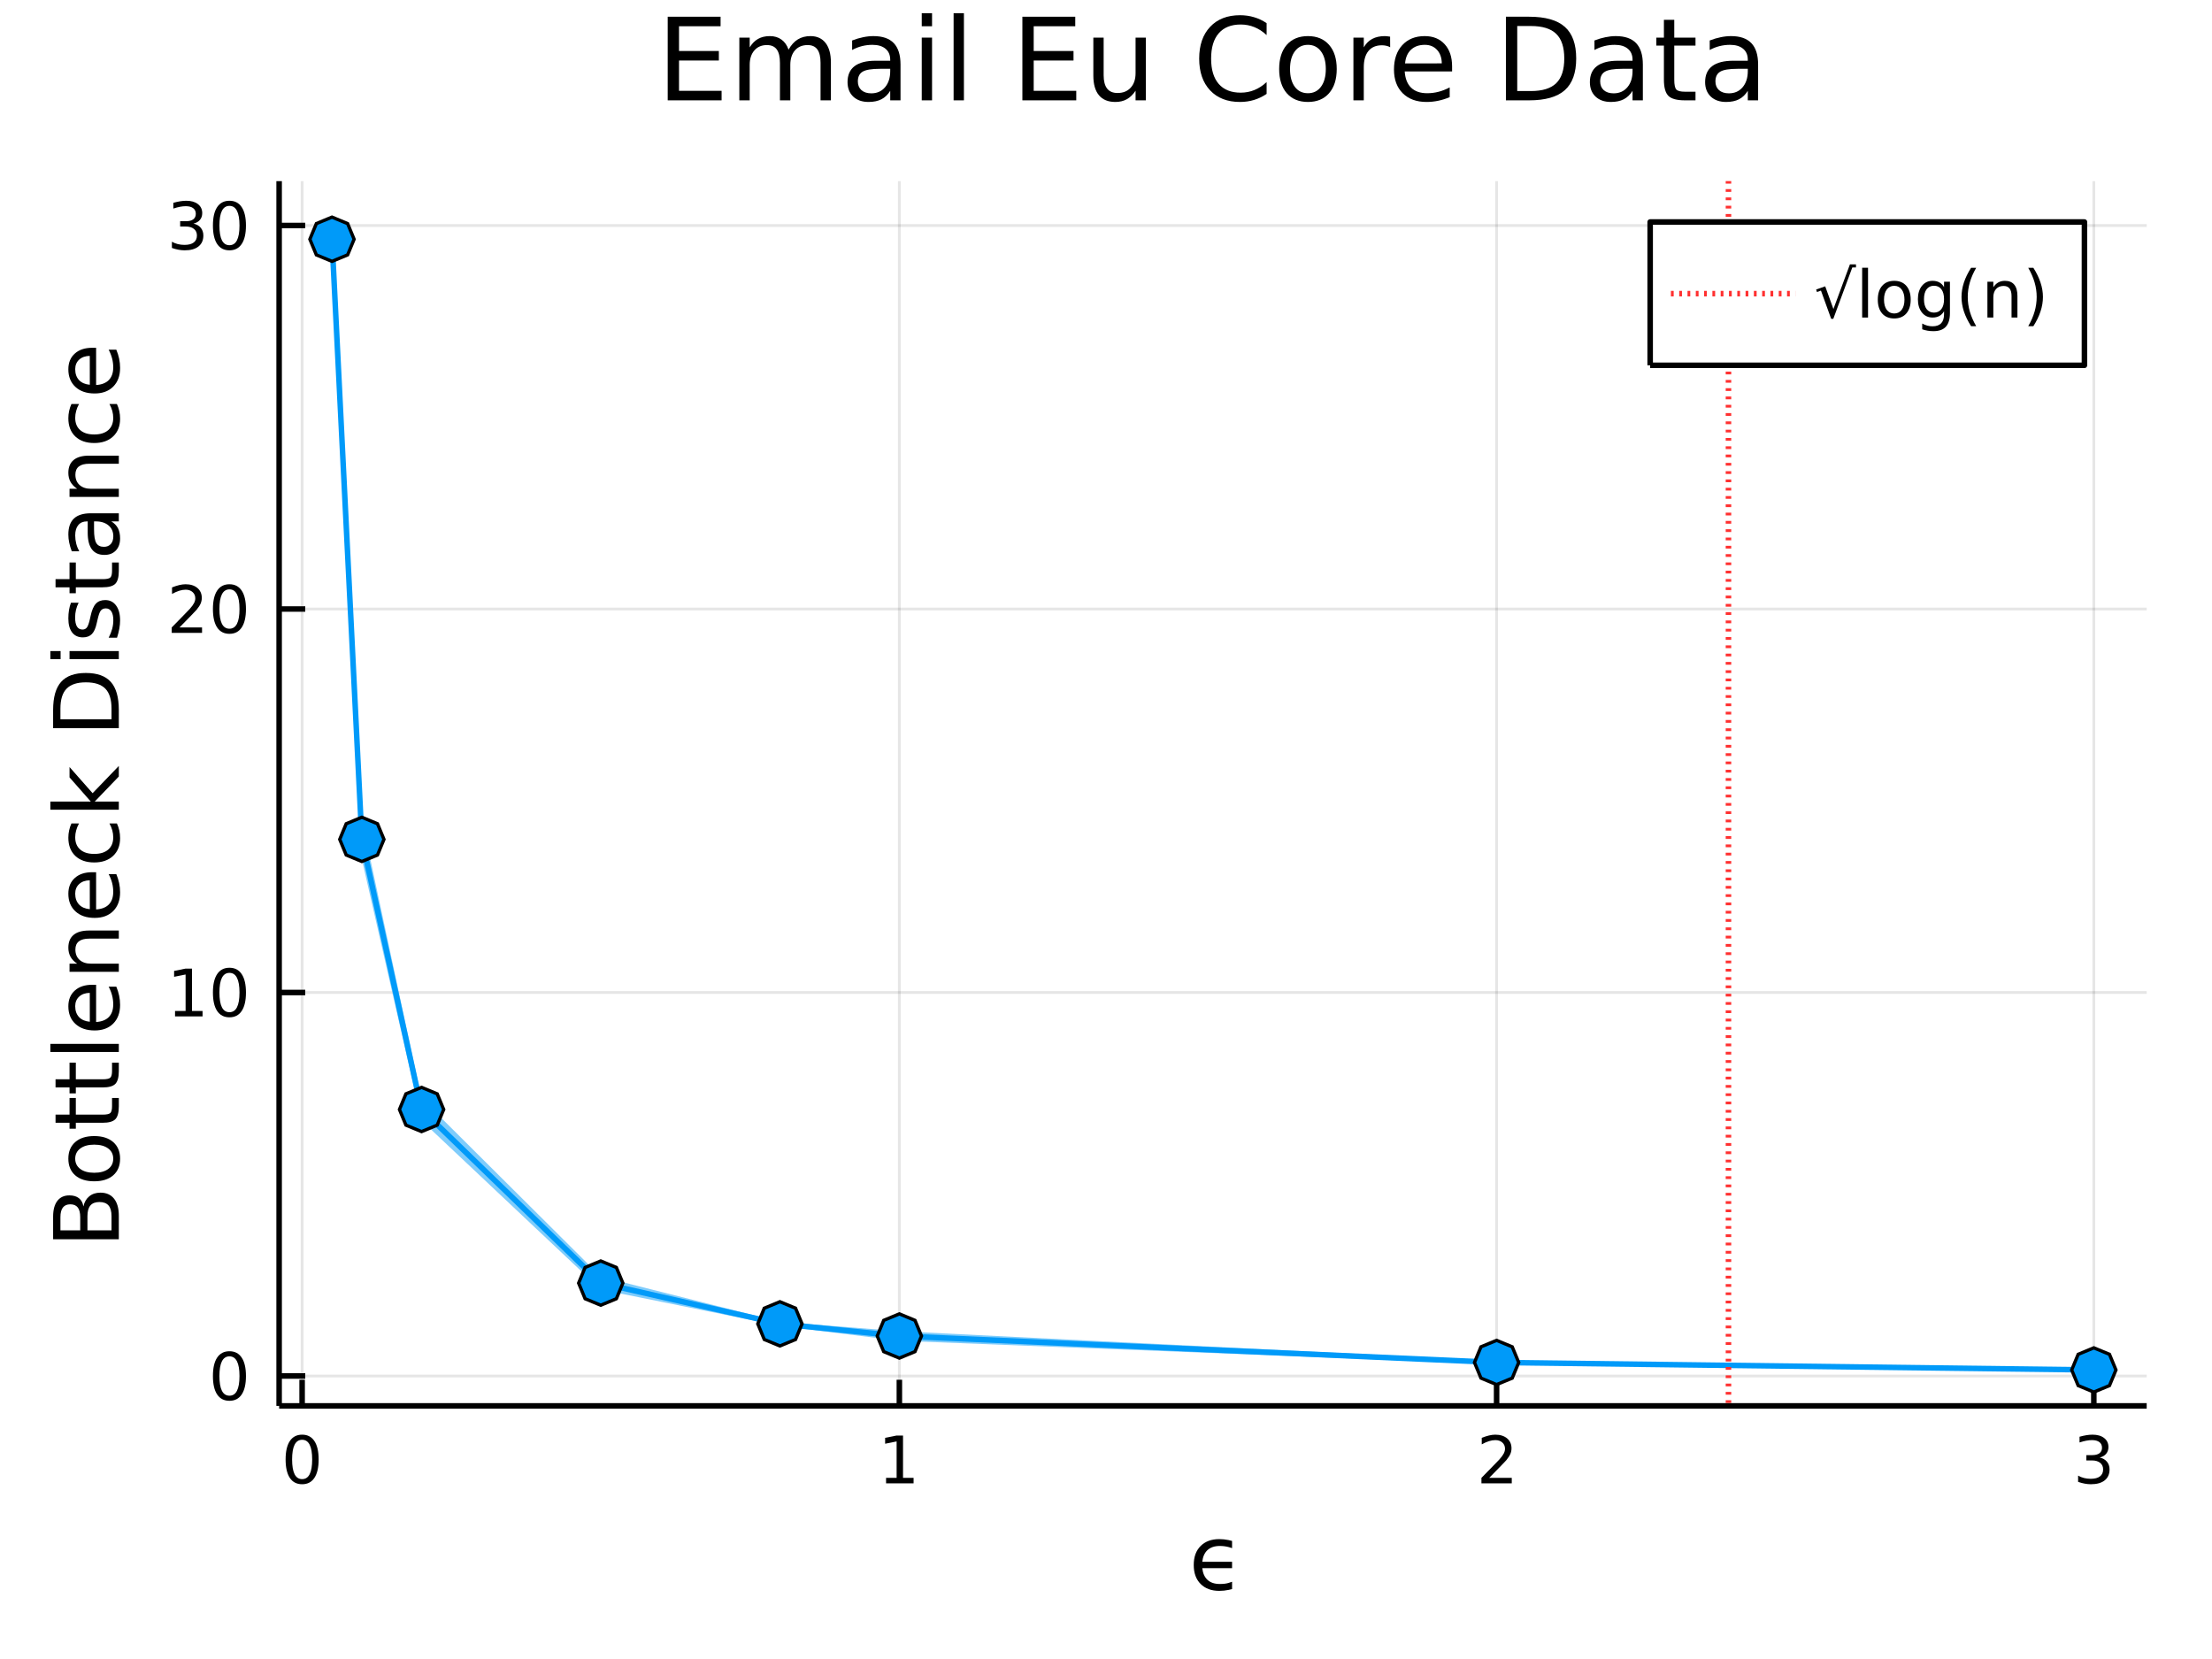<?xml version="1.0" encoding="utf-8"?>
<svg xmlns="http://www.w3.org/2000/svg" xmlns:xlink="http://www.w3.org/1999/xlink" width="400" height="300" viewBox="0 0 1600 1200">
<rect x="0" y="0" width="1600" height="1200" fill="#333333" stroke="none"/>
<defs>
  <clipPath id="clip340">
    <rect x="0" y="0" width="1600" height="1200"/>
  </clipPath>
</defs>
<path clip-path="url(#clip340)" d="
M0 1200 L1600 1200 L1600 0 L0 0  Z
  " fill="#ffffff" fill-rule="evenodd" fill-opacity="1"/>
<defs>
  <clipPath id="clip341">
    <rect x="320" y="0" width="1121" height="1121"/>
  </clipPath>
</defs>
<path clip-path="url(#clip340)" d="
M201.904 1016.92 L1552.76 1016.92 L1552.76 131.032 L201.904 131.032  Z
  " fill="#ffffff" fill-rule="evenodd" fill-opacity="1"/>
<defs>
  <clipPath id="clip342">
    <rect x="201" y="131" width="1352" height="887"/>
  </clipPath>
</defs>
<polyline clip-path="url(#clip342)" style="stroke:#000000; stroke-linecap:butt; stroke-linejoin:round; stroke-width:2; stroke-opacity:0.1; fill:none" points="
  218.535,1016.92 218.535,131.032 
  "/>
<polyline clip-path="url(#clip342)" style="stroke:#000000; stroke-linecap:butt; stroke-linejoin:round; stroke-width:2; stroke-opacity:0.1; fill:none" points="
  650.532,1016.92 650.532,131.032 
  "/>
<polyline clip-path="url(#clip342)" style="stroke:#000000; stroke-linecap:butt; stroke-linejoin:round; stroke-width:2; stroke-opacity:0.1; fill:none" points="
  1082.53,1016.92 1082.53,131.032 
  "/>
<polyline clip-path="url(#clip342)" style="stroke:#000000; stroke-linecap:butt; stroke-linejoin:round; stroke-width:2; stroke-opacity:0.1; fill:none" points="
  1514.52,1016.92 1514.52,131.032 
  "/>
<polyline clip-path="url(#clip340)" style="stroke:#000000; stroke-linecap:butt; stroke-linejoin:round; stroke-width:4; stroke-opacity:1; fill:none" points="
  201.904,1016.92 1552.76,1016.92 
  "/>
<polyline clip-path="url(#clip340)" style="stroke:#000000; stroke-linecap:butt; stroke-linejoin:round; stroke-width:4; stroke-opacity:1; fill:none" points="
  218.535,1016.92 218.535,998.022 
  "/>
<polyline clip-path="url(#clip340)" style="stroke:#000000; stroke-linecap:butt; stroke-linejoin:round; stroke-width:4; stroke-opacity:1; fill:none" points="
  650.532,1016.92 650.532,998.022 
  "/>
<polyline clip-path="url(#clip340)" style="stroke:#000000; stroke-linecap:butt; stroke-linejoin:round; stroke-width:4; stroke-opacity:1; fill:none" points="
  1082.53,1016.92 1082.53,998.022 
  "/>
<polyline clip-path="url(#clip340)" style="stroke:#000000; stroke-linecap:butt; stroke-linejoin:round; stroke-width:4; stroke-opacity:1; fill:none" points="
  1514.52,1016.92 1514.52,998.022 
  "/>
<path clip-path="url(#clip340)" d="M218.535 1041.44 Q214.924 1041.44 213.096 1045 Q211.29 1048.54 211.29 1055.67 Q211.29 1062.78 213.096 1066.35 Q214.924 1069.89 218.535 1069.89 Q222.17 1069.89 223.975 1066.35 Q225.804 1062.78 225.804 1055.67 Q225.804 1048.54 223.975 1045 Q222.17 1041.44 218.535 1041.44 M218.535 1037.73 Q224.346 1037.73 227.401 1042.34 Q230.48 1046.92 230.48 1055.67 Q230.48 1064.4 227.401 1069.01 Q224.346 1073.59 218.535 1073.59 Q212.725 1073.59 209.647 1069.01 Q206.591 1064.4 206.591 1055.67 Q206.591 1046.92 209.647 1042.34 Q212.725 1037.73 218.535 1037.73 Z" fill="#000000" fill-rule="evenodd" fill-opacity="1" /><path clip-path="url(#clip340)" d="M640.914 1068.98 L648.553 1068.98 L648.553 1042.62 L640.242 1044.29 L640.242 1040.03 L648.506 1038.36 L653.182 1038.36 L653.182 1068.98 L660.821 1068.98 L660.821 1072.92 L640.914 1072.92 L640.914 1068.98 Z" fill="#000000" fill-rule="evenodd" fill-opacity="1" /><path clip-path="url(#clip340)" d="M1077.18 1068.98 L1093.5 1068.98 L1093.5 1072.92 L1071.56 1072.92 L1071.56 1068.98 Q1074.22 1066.23 1078.8 1061.6 Q1083.41 1056.95 1084.59 1055.61 Q1086.83 1053.08 1087.71 1051.35 Q1088.62 1049.59 1088.62 1047.9 Q1088.62 1045.14 1086.67 1043.41 Q1084.75 1041.67 1081.65 1041.67 Q1079.45 1041.67 1077 1042.43 Q1074.57 1043.2 1071.79 1044.75 L1071.79 1040.03 Q1074.61 1038.89 1077.07 1038.31 Q1079.52 1037.73 1081.56 1037.73 Q1086.93 1037.73 1090.12 1040.42 Q1093.31 1043.11 1093.31 1047.6 Q1093.31 1049.73 1092.5 1051.65 Q1091.72 1053.54 1089.61 1056.14 Q1089.03 1056.81 1085.93 1060.03 Q1082.83 1063.22 1077.18 1068.98 Z" fill="#000000" fill-rule="evenodd" fill-opacity="1" /><path clip-path="url(#clip340)" d="M1518.77 1054.29 Q1522.13 1055 1524 1057.27 Q1525.9 1059.54 1525.9 1062.87 Q1525.9 1067.99 1522.38 1070.79 Q1518.86 1073.59 1512.38 1073.59 Q1510.21 1073.59 1507.89 1073.15 Q1505.6 1072.73 1503.15 1071.88 L1503.15 1067.36 Q1505.09 1068.5 1507.41 1069.08 Q1509.72 1069.66 1512.24 1069.66 Q1516.64 1069.66 1518.93 1067.92 Q1521.25 1066.18 1521.25 1062.87 Q1521.25 1059.82 1519.1 1058.11 Q1516.97 1056.37 1513.15 1056.37 L1509.12 1056.37 L1509.12 1052.53 L1513.33 1052.53 Q1516.78 1052.53 1518.61 1051.16 Q1520.44 1049.77 1520.44 1047.18 Q1520.44 1044.52 1518.54 1043.11 Q1516.67 1041.67 1513.15 1041.67 Q1511.23 1041.67 1509.03 1042.09 Q1506.83 1042.5 1504.19 1043.38 L1504.19 1039.22 Q1506.85 1038.48 1509.17 1038.11 Q1511.5 1037.73 1513.56 1037.73 Q1518.89 1037.73 1521.99 1040.17 Q1525.09 1042.57 1525.09 1046.69 Q1525.09 1049.56 1523.45 1051.55 Q1521.8 1053.52 1518.77 1054.29 Z" fill="#000000" fill-rule="evenodd" fill-opacity="1" /><path clip-path="url(#clip340)" d="M891.191 1119.8 Q890.013 1119.39 888.836 1119.07 Q885.685 1118.24 882.311 1118.24 Q876.486 1118.24 873.24 1121.39 Q870.216 1124.32 869.643 1129.7 L891.191 1129.7 L891.191 1134.28 L869.643 1134.28 Q870.216 1139.66 873.24 1142.59 Q876.486 1145.74 882.311 1145.74 Q886.385 1145.74 888.836 1144.91 L891.191 1144.12 L891.191 1149.43 L888.677 1150.01 Q885.366 1150.71 881.961 1150.71 Q873.431 1150.71 868.465 1145.74 Q863.468 1140.78 863.468 1131.99 Q863.468 1123.21 868.465 1118.24 Q873.431 1113.28 881.961 1113.28 Q885.175 1113.28 888.677 1113.98 Q889.95 1114.23 891.191 1114.61 L891.191 1119.8 Z" fill="#000000" fill-rule="evenodd" fill-opacity="1" /><polyline clip-path="url(#clip342)" style="stroke:#000000; stroke-linecap:butt; stroke-linejoin:round; stroke-width:2; stroke-opacity:0.1; fill:none" points="
  201.904,995.293 1552.76,995.293 
  "/>
<polyline clip-path="url(#clip342)" style="stroke:#000000; stroke-linecap:butt; stroke-linejoin:round; stroke-width:2; stroke-opacity:0.1; fill:none" points="
  201.904,717.902 1552.76,717.902 
  "/>
<polyline clip-path="url(#clip342)" style="stroke:#000000; stroke-linecap:butt; stroke-linejoin:round; stroke-width:2; stroke-opacity:0.1; fill:none" points="
  201.904,440.51 1552.76,440.51 
  "/>
<polyline clip-path="url(#clip342)" style="stroke:#000000; stroke-linecap:butt; stroke-linejoin:round; stroke-width:2; stroke-opacity:0.1; fill:none" points="
  201.904,163.118 1552.76,163.118 
  "/>
<polyline clip-path="url(#clip340)" style="stroke:#000000; stroke-linecap:butt; stroke-linejoin:round; stroke-width:4; stroke-opacity:1; fill:none" points="
  201.904,1016.92 201.904,131.032 
  "/>
<polyline clip-path="url(#clip340)" style="stroke:#000000; stroke-linecap:butt; stroke-linejoin:round; stroke-width:4; stroke-opacity:1; fill:none" points="
  201.904,995.293 220.801,995.293 
  "/>
<polyline clip-path="url(#clip340)" style="stroke:#000000; stroke-linecap:butt; stroke-linejoin:round; stroke-width:4; stroke-opacity:1; fill:none" points="
  201.904,717.902 220.801,717.902 
  "/>
<polyline clip-path="url(#clip340)" style="stroke:#000000; stroke-linecap:butt; stroke-linejoin:round; stroke-width:4; stroke-opacity:1; fill:none" points="
  201.904,440.51 220.801,440.51 
  "/>
<polyline clip-path="url(#clip340)" style="stroke:#000000; stroke-linecap:butt; stroke-linejoin:round; stroke-width:4; stroke-opacity:1; fill:none" points="
  201.904,163.118 220.801,163.118 
  "/>
<path clip-path="url(#clip340)" d="M165.959 981.092 Q162.348 981.092 160.519 984.657 Q158.714 988.199 158.714 995.328 Q158.714 1002.43 160.519 1006 Q162.348 1009.54 165.959 1009.54 Q169.593 1009.54 171.399 1006 Q173.228 1002.43 173.228 995.328 Q173.228 988.199 171.399 984.657 Q169.593 981.092 165.959 981.092 M165.959 977.388 Q171.769 977.388 174.825 981.995 Q177.904 986.578 177.904 995.328 Q177.904 1004.06 174.825 1008.66 Q171.769 1013.24 165.959 1013.24 Q160.149 1013.24 157.07 1008.66 Q154.015 1004.06 154.015 995.328 Q154.015 986.578 157.07 981.995 Q160.149 977.388 165.959 977.388 Z" fill="#000000" fill-rule="evenodd" fill-opacity="1" /><path clip-path="url(#clip340)" d="M126.608 731.247 L134.246 731.247 L134.246 704.881 L125.936 706.548 L125.936 702.288 L134.2 700.622 L138.876 700.622 L138.876 731.247 L146.515 731.247 L146.515 735.182 L126.608 735.182 L126.608 731.247 Z" fill="#000000" fill-rule="evenodd" fill-opacity="1" /><path clip-path="url(#clip340)" d="M165.959 703.7 Q162.348 703.7 160.519 707.265 Q158.714 710.807 158.714 717.936 Q158.714 725.043 160.519 728.608 Q162.348 732.149 165.959 732.149 Q169.593 732.149 171.399 728.608 Q173.228 725.043 173.228 717.936 Q173.228 710.807 171.399 707.265 Q169.593 703.7 165.959 703.7 M165.959 699.997 Q171.769 699.997 174.825 704.603 Q177.904 709.186 177.904 717.936 Q177.904 726.663 174.825 731.27 Q171.769 735.853 165.959 735.853 Q160.149 735.853 157.07 731.27 Q154.015 726.663 154.015 717.936 Q154.015 709.186 157.07 704.603 Q160.149 699.997 165.959 699.997 Z" fill="#000000" fill-rule="evenodd" fill-opacity="1" /><path clip-path="url(#clip340)" d="M129.825 453.855 L146.144 453.855 L146.144 457.79 L124.2 457.79 L124.2 453.855 Q126.862 451.1 131.445 446.47 Q136.052 441.818 137.232 440.475 Q139.478 437.952 140.357 436.216 Q141.26 434.457 141.26 432.767 Q141.26 430.012 139.316 428.276 Q137.395 426.54 134.293 426.54 Q132.094 426.54 129.64 427.304 Q127.209 428.068 124.432 429.619 L124.432 424.897 Q127.256 423.762 129.709 423.184 Q132.163 422.605 134.2 422.605 Q139.57 422.605 142.765 425.29 Q145.959 427.975 145.959 432.466 Q145.959 434.596 145.149 436.517 Q144.362 438.415 142.256 441.008 Q141.677 441.679 138.575 444.896 Q135.473 448.091 129.825 453.855 Z" fill="#000000" fill-rule="evenodd" fill-opacity="1" /><path clip-path="url(#clip340)" d="M165.959 426.309 Q162.348 426.309 160.519 429.873 Q158.714 433.415 158.714 440.545 Q158.714 447.651 160.519 451.216 Q162.348 454.757 165.959 454.757 Q169.593 454.757 171.399 451.216 Q173.228 447.651 173.228 440.545 Q173.228 433.415 171.399 429.873 Q169.593 426.309 165.959 426.309 M165.959 422.605 Q171.769 422.605 174.825 427.211 Q177.904 431.795 177.904 440.545 Q177.904 449.271 174.825 453.878 Q171.769 458.461 165.959 458.461 Q160.149 458.461 157.07 453.878 Q154.015 449.271 154.015 440.545 Q154.015 431.795 157.07 427.211 Q160.149 422.605 165.959 422.605 Z" fill="#000000" fill-rule="evenodd" fill-opacity="1" /><path clip-path="url(#clip340)" d="M139.964 161.764 Q143.32 162.481 145.195 164.75 Q147.094 167.019 147.094 170.352 Q147.094 175.468 143.575 178.268 Q140.057 181.069 133.575 181.069 Q131.399 181.069 129.084 180.63 Q126.793 180.213 124.339 179.356 L124.339 174.843 Q126.283 175.977 128.598 176.555 Q130.913 177.134 133.436 177.134 Q137.834 177.134 140.126 175.398 Q142.441 173.662 142.441 170.352 Q142.441 167.296 140.288 165.583 Q138.158 163.847 134.339 163.847 L130.311 163.847 L130.311 160.005 L134.524 160.005 Q137.973 160.005 139.802 158.639 Q141.631 157.25 141.631 154.657 Q141.631 151.995 139.732 150.583 Q137.857 149.148 134.339 149.148 Q132.418 149.148 130.219 149.565 Q128.02 149.982 125.381 150.861 L125.381 146.695 Q128.043 145.954 130.358 145.583 Q132.695 145.213 134.756 145.213 Q140.08 145.213 143.182 147.644 Q146.283 150.051 146.283 154.171 Q146.283 157.042 144.64 159.032 Q142.996 161 139.964 161.764 Z" fill="#000000" fill-rule="evenodd" fill-opacity="1" /><path clip-path="url(#clip340)" d="M165.959 148.917 Q162.348 148.917 160.519 152.482 Q158.714 156.023 158.714 163.153 Q158.714 170.259 160.519 173.824 Q162.348 177.366 165.959 177.366 Q169.593 177.366 171.399 173.824 Q173.228 170.259 173.228 163.153 Q173.228 156.023 171.399 152.482 Q169.593 148.917 165.959 148.917 M165.959 145.213 Q171.769 145.213 174.825 149.82 Q177.904 154.403 177.904 163.153 Q177.904 171.88 174.825 176.486 Q171.769 181.069 165.959 181.069 Q160.149 181.069 157.07 176.486 Q154.015 171.88 154.015 163.153 Q154.015 154.403 157.07 149.82 Q160.149 145.213 165.959 145.213 Z" fill="#000000" fill-rule="evenodd" fill-opacity="1" /><path clip-path="url(#clip340)" d="M63.25 889.954 L80.661 889.954 L80.661 879.641 Q80.661 874.453 78.528 871.971 Q76.364 869.456 71.94 869.456 Q67.484 869.456 65.383 871.971 Q63.25 874.453 63.25 879.641 L63.25 889.954 M43.708 889.954 L58.031 889.954 L58.031 880.437 Q58.031 875.726 56.28 873.435 Q54.498 871.111 50.869 871.111 Q47.273 871.111 45.49 873.435 Q43.708 875.726 43.708 880.437 L43.708 889.954 M38.424 896.383 L38.424 879.96 Q38.424 872.607 41.48 868.629 Q44.535 864.65 50.169 864.65 Q54.529 864.65 57.108 866.687 Q59.686 868.724 60.322 872.671 Q61.341 867.928 64.587 865.318 Q67.802 862.677 72.64 862.677 Q79.005 862.677 82.475 867.005 Q85.944 871.334 85.944 879.323 L85.944 896.383 L38.424 896.383 Z" fill="#000000" fill-rule="evenodd" fill-opacity="1" /><path clip-path="url(#clip340)" d="M54.402 838.105 Q54.402 842.816 58.094 845.553 Q61.755 848.29 68.152 848.29 Q74.549 848.29 78.242 845.585 Q81.902 842.848 81.902 838.105 Q81.902 833.426 78.21 830.689 Q74.518 827.952 68.152 827.952 Q61.818 827.952 58.126 830.689 Q54.402 833.426 54.402 838.105 M49.437 838.105 Q49.437 830.466 54.402 826.106 Q59.367 821.745 68.152 821.745 Q76.905 821.745 81.902 826.106 Q86.867 830.466 86.867 838.105 Q86.867 845.776 81.902 850.136 Q76.905 854.465 68.152 854.465 Q59.367 854.465 54.402 850.136 Q49.437 845.776 49.437 838.105 Z" fill="#000000" fill-rule="evenodd" fill-opacity="1" /><path clip-path="url(#clip340)" d="M40.175 806.245 L50.296 806.245 L50.296 794.182 L54.848 794.182 L54.848 806.245 L74.199 806.245 Q78.56 806.245 79.801 805.067 Q81.043 803.858 81.043 800.197 L81.043 794.182 L85.944 794.182 L85.944 800.197 Q85.944 806.977 83.43 809.555 Q80.883 812.133 74.199 812.133 L54.848 812.133 L54.848 816.43 L50.296 816.43 L50.296 812.133 L40.175 812.133 L40.175 806.245 Z" fill="#000000" fill-rule="evenodd" fill-opacity="1" /><path clip-path="url(#clip340)" d="M40.175 780.686 L50.296 780.686 L50.296 768.623 L54.848 768.623 L54.848 780.686 L74.199 780.686 Q78.56 780.686 79.801 779.509 Q81.043 778.299 81.043 774.639 L81.043 768.623 L85.944 768.623 L85.944 774.639 Q85.944 781.418 83.43 783.997 Q80.883 786.575 74.199 786.575 L54.848 786.575 L54.848 790.872 L50.296 790.872 L50.296 786.575 L40.175 786.575 L40.175 780.686 Z" fill="#000000" fill-rule="evenodd" fill-opacity="1" /><path clip-path="url(#clip340)" d="M36.419 760.921 L36.419 755.064 L85.944 755.064 L85.944 760.921 L36.419 760.921 Z" fill="#000000" fill-rule="evenodd" fill-opacity="1" /><path clip-path="url(#clip340)" d="M66.656 712.319 L69.521 712.319 L69.521 739.246 Q75.568 738.864 78.751 735.617 Q81.902 732.339 81.902 726.514 Q81.902 723.14 81.074 719.989 Q80.247 716.807 78.592 713.687 L84.13 713.687 Q85.467 716.838 86.167 720.149 Q86.867 723.459 86.867 726.864 Q86.867 735.394 81.902 740.391 Q76.937 745.357 68.47 745.357 Q59.717 745.357 54.593 740.646 Q49.437 735.904 49.437 727.883 Q49.437 720.69 54.084 716.52 Q58.699 712.319 66.656 712.319 M64.937 718.175 Q60.131 718.239 57.267 720.881 Q54.402 723.491 54.402 727.819 Q54.402 732.721 57.171 735.681 Q59.94 738.609 64.969 739.055 L64.937 718.175 Z" fill="#000000" fill-rule="evenodd" fill-opacity="1" /><path clip-path="url(#clip340)" d="M64.428 673.074 L85.944 673.074 L85.944 678.931 L64.619 678.931 Q59.558 678.931 57.044 680.904 Q54.529 682.877 54.529 686.824 Q54.529 691.566 57.553 694.304 Q60.577 697.041 65.797 697.041 L85.944 697.041 L85.944 702.929 L50.296 702.929 L50.296 697.041 L55.834 697.041 Q52.62 694.94 51.028 692.108 Q49.437 689.243 49.437 685.519 Q49.437 679.376 53.256 676.225 Q57.044 673.074 64.428 673.074 Z" fill="#000000" fill-rule="evenodd" fill-opacity="1" /><path clip-path="url(#clip340)" d="M66.656 630.901 L69.521 630.901 L69.521 657.828 Q75.568 657.446 78.751 654.2 Q81.902 650.921 81.902 645.097 Q81.902 641.723 81.074 638.572 Q80.247 635.389 78.592 632.27 L84.13 632.27 Q85.467 635.421 86.167 638.731 Q86.867 642.041 86.867 645.447 Q86.867 653.977 81.902 658.974 Q76.937 663.939 68.47 663.939 Q59.717 663.939 54.593 659.229 Q49.437 654.486 49.437 646.465 Q49.437 639.272 54.084 635.103 Q58.699 630.901 66.656 630.901 M64.937 636.758 Q60.131 636.821 57.267 639.463 Q54.402 642.073 54.402 646.402 Q54.402 651.303 57.171 654.263 Q59.94 657.192 64.969 657.637 L64.937 636.758 Z" fill="#000000" fill-rule="evenodd" fill-opacity="1" /><path clip-path="url(#clip340)" d="M51.665 595.635 L57.139 595.635 Q55.771 598.118 55.102 600.632 Q54.402 603.115 54.402 605.661 Q54.402 611.359 58.031 614.51 Q61.627 617.661 68.152 617.661 Q74.677 617.661 78.305 614.51 Q81.902 611.359 81.902 605.661 Q81.902 603.115 81.234 600.632 Q80.533 598.118 79.165 595.635 L84.576 595.635 Q85.721 598.086 86.294 600.728 Q86.867 603.338 86.867 606.298 Q86.867 614.35 81.806 619.093 Q76.746 623.835 68.152 623.835 Q59.431 623.835 54.434 619.061 Q49.437 614.255 49.437 605.916 Q49.437 603.21 50.01 600.632 Q50.551 598.054 51.665 595.635 Z" fill="#000000" fill-rule="evenodd" fill-opacity="1" /><path clip-path="url(#clip340)" d="M36.419 585.673 L36.419 579.785 L65.669 579.785 L50.296 562.311 L50.296 554.831 L66.974 573.737 L85.944 554.035 L85.944 561.674 L68.534 579.785 L85.944 579.785 L85.944 585.673 L36.419 585.673 Z" fill="#000000" fill-rule="evenodd" fill-opacity="1" /><path clip-path="url(#clip340)" d="M43.708 520.297 L80.661 520.297 L80.661 512.531 Q80.661 502.696 76.205 498.145 Q71.749 493.561 62.136 493.561 Q52.588 493.561 48.164 498.145 Q43.708 502.696 43.708 512.531 L43.708 520.297 M38.424 526.727 L38.424 513.518 Q38.424 499.704 44.185 493.243 Q49.914 486.782 62.136 486.782 Q74.422 486.782 80.183 493.275 Q85.944 499.768 85.944 513.518 L85.944 526.727 L38.424 526.727 Z" fill="#000000" fill-rule="evenodd" fill-opacity="1" /><path clip-path="url(#clip340)" d="M50.296 476.788 L50.296 470.931 L85.944 470.931 L85.944 476.788 L50.296 476.788 M36.419 476.788 L36.419 470.931 L43.835 470.931 L43.835 476.788 L36.419 476.788 Z" fill="#000000" fill-rule="evenodd" fill-opacity="1" /><path clip-path="url(#clip340)" d="M51.346 435.952 L56.885 435.952 Q55.612 438.434 54.975 441.108 Q54.338 443.781 54.338 446.646 Q54.338 451.006 55.675 453.203 Q57.012 455.367 59.686 455.367 Q61.723 455.367 62.9 453.807 Q64.046 452.248 65.097 447.537 L65.542 445.532 Q66.879 439.294 69.33 436.684 Q71.749 434.042 76.109 434.042 Q81.074 434.042 83.971 437.989 Q86.867 441.903 86.867 448.778 Q86.867 451.643 86.294 454.762 Q85.753 457.85 84.639 461.287 L78.592 461.287 Q80.279 458.041 81.138 454.89 Q81.966 451.739 81.966 448.651 Q81.966 444.513 80.565 442.285 Q79.133 440.057 76.555 440.057 Q74.168 440.057 72.894 441.681 Q71.621 443.272 70.444 448.715 L69.966 450.752 Q68.82 456.194 66.465 458.613 Q64.078 461.032 59.94 461.032 Q54.911 461.032 52.174 457.468 Q49.437 453.903 49.437 447.346 Q49.437 444.1 49.914 441.235 Q50.392 438.371 51.346 435.952 Z" fill="#000000" fill-rule="evenodd" fill-opacity="1" /><path clip-path="url(#clip340)" d="M40.175 418.923 L50.296 418.923 L50.296 406.86 L54.848 406.86 L54.848 418.923 L74.199 418.923 Q78.56 418.923 79.801 417.746 Q81.043 416.536 81.043 412.876 L81.043 406.86 L85.944 406.86 L85.944 412.876 Q85.944 419.655 83.43 422.233 Q80.883 424.812 74.199 424.812 L54.848 424.812 L54.848 429.108 L50.296 429.108 L50.296 424.812 L40.175 424.812 L40.175 418.923 Z" fill="#000000" fill-rule="evenodd" fill-opacity="1" /><path clip-path="url(#clip340)" d="M68.025 382.957 Q68.025 390.055 69.648 392.792 Q71.271 395.529 75.186 395.529 Q78.305 395.529 80.151 393.492 Q81.966 391.423 81.966 387.89 Q81.966 383.021 78.528 380.092 Q75.059 377.132 69.33 377.132 L68.025 377.132 L68.025 382.957 M65.606 371.276 L85.944 371.276 L85.944 377.132 L80.533 377.132 Q83.78 379.138 85.339 382.13 Q86.867 385.121 86.867 389.45 Q86.867 394.925 83.812 398.171 Q80.724 401.386 75.568 401.386 Q69.552 401.386 66.497 397.375 Q63.441 393.333 63.441 385.344 L63.441 377.132 L62.868 377.132 Q58.826 377.132 56.63 379.806 Q54.402 382.448 54.402 387.254 Q54.402 390.309 55.134 393.206 Q55.866 396.102 57.33 398.776 L51.919 398.776 Q50.678 395.561 50.073 392.537 Q49.437 389.514 49.437 386.649 Q49.437 378.915 53.447 375.095 Q57.458 371.276 65.606 371.276 Z" fill="#000000" fill-rule="evenodd" fill-opacity="1" /><path clip-path="url(#clip340)" d="M64.428 329.581 L85.944 329.581 L85.944 335.437 L64.619 335.437 Q59.558 335.437 57.044 337.41 Q54.529 339.384 54.529 343.331 Q54.529 348.073 57.553 350.81 Q60.577 353.547 65.797 353.547 L85.944 353.547 L85.944 359.436 L50.296 359.436 L50.296 353.547 L55.834 353.547 Q52.62 351.447 51.028 348.614 Q49.437 345.749 49.437 342.026 Q49.437 335.883 53.256 332.732 Q57.044 329.581 64.428 329.581 Z" fill="#000000" fill-rule="evenodd" fill-opacity="1" /><path clip-path="url(#clip340)" d="M51.665 292.246 L57.139 292.246 Q55.771 294.728 55.102 297.243 Q54.402 299.725 54.402 302.272 Q54.402 307.969 58.031 311.12 Q61.627 314.271 68.152 314.271 Q74.677 314.271 78.305 311.12 Q81.902 307.969 81.902 302.272 Q81.902 299.725 81.234 297.243 Q80.533 294.728 79.165 292.246 L84.576 292.246 Q85.721 294.697 86.294 297.338 Q86.867 299.948 86.867 302.908 Q86.867 310.961 81.806 315.703 Q76.746 320.446 68.152 320.446 Q59.431 320.446 54.434 315.672 Q49.437 310.865 49.437 302.526 Q49.437 299.821 50.01 297.243 Q50.551 294.665 51.665 292.246 Z" fill="#000000" fill-rule="evenodd" fill-opacity="1" /><path clip-path="url(#clip340)" d="M66.656 251.569 L69.521 251.569 L69.521 278.496 Q75.568 278.114 78.751 274.867 Q81.902 271.589 81.902 265.764 Q81.902 262.391 81.074 259.24 Q80.247 256.057 78.592 252.937 L84.13 252.937 Q85.467 256.089 86.167 259.399 Q86.867 262.709 86.867 266.114 Q86.867 274.645 81.902 279.642 Q76.937 284.607 68.47 284.607 Q59.717 284.607 54.593 279.896 Q49.437 275.154 49.437 267.133 Q49.437 259.94 54.084 255.77 Q58.699 251.569 66.656 251.569 M64.937 257.425 Q60.131 257.489 57.267 260.131 Q54.402 262.741 54.402 267.069 Q54.402 271.971 57.171 274.931 Q59.94 277.859 64.969 278.305 L64.937 257.425 Z" fill="#000000" fill-rule="evenodd" fill-opacity="1" /><path clip-path="url(#clip340)" d="M482.974 12.096 L521.215 12.096 L521.215 18.983 L491.157 18.983 L491.157 36.888 L519.959 36.888 L519.959 43.774 L491.157 43.774 L491.157 65.689 L521.944 65.689 L521.944 72.576 L482.974 72.576 L482.974 12.096 Z" fill="#000000" fill-rule="evenodd" fill-opacity="1" /><path clip-path="url(#clip340)" d="M570.393 35.915 Q573.188 30.892 577.077 28.502 Q580.966 26.112 586.232 26.112 Q593.321 26.112 597.169 31.095 Q601.018 36.037 601.018 45.192 L601.018 72.576 L593.523 72.576 L593.523 45.435 Q593.523 38.913 591.214 35.753 Q588.905 32.594 584.166 32.594 Q578.373 32.594 575.011 36.442 Q571.649 40.29 571.649 46.934 L571.649 72.576 L564.154 72.576 L564.154 45.435 Q564.154 38.873 561.845 35.753 Q559.536 32.594 554.716 32.594 Q549.004 32.594 545.642 36.482 Q542.279 40.331 542.279 46.934 L542.279 72.576 L534.785 72.576 L534.785 27.206 L542.279 27.206 L542.279 34.254 Q544.832 30.082 548.396 28.097 Q551.961 26.112 556.863 26.112 Q561.805 26.112 565.248 28.624 Q568.732 31.135 570.393 35.915 Z" fill="#000000" fill-rule="evenodd" fill-opacity="1" /><path clip-path="url(#clip340)" d="M636.503 49.769 Q627.47 49.769 623.986 51.835 Q620.502 53.901 620.502 58.884 Q620.502 62.854 623.095 65.203 Q625.728 67.512 630.225 67.512 Q636.422 67.512 640.149 63.137 Q643.917 58.722 643.917 51.43 L643.917 49.769 L636.503 49.769 M651.37 46.691 L651.37 72.576 L643.917 72.576 L643.917 65.689 Q641.365 69.821 637.557 71.806 Q633.749 73.751 628.24 73.751 Q621.272 73.751 617.14 69.862 Q613.049 65.933 613.049 59.37 Q613.049 51.714 618.153 47.825 Q623.298 43.936 633.465 43.936 L643.917 43.936 L643.917 43.207 Q643.917 38.062 640.514 35.267 Q637.152 32.431 631.035 32.431 Q627.146 32.431 623.46 33.363 Q619.773 34.295 616.37 36.158 L616.37 29.272 Q620.462 27.692 624.31 26.922 Q628.159 26.112 631.804 26.112 Q641.648 26.112 646.509 31.216 Q651.37 36.32 651.37 46.691 Z" fill="#000000" fill-rule="evenodd" fill-opacity="1" /><path clip-path="url(#clip340)" d="M666.723 27.206 L674.177 27.206 L674.177 72.576 L666.723 72.576 L666.723 27.206 M666.723 9.544 L674.177 9.544 L674.177 18.983 L666.723 18.983 L666.723 9.544 Z" fill="#000000" fill-rule="evenodd" fill-opacity="1" /><path clip-path="url(#clip340)" d="M689.773 9.544 L697.227 9.544 L697.227 72.576 L689.773 72.576 L689.773 9.544 Z" fill="#000000" fill-rule="evenodd" fill-opacity="1" /><path clip-path="url(#clip340)" d="M739.518 12.096 L777.759 12.096 L777.759 18.983 L747.701 18.983 L747.701 36.888 L776.503 36.888 L776.503 43.774 L747.701 43.774 L747.701 65.689 L778.488 65.689 L778.488 72.576 L739.518 72.576 L739.518 12.096 Z" fill="#000000" fill-rule="evenodd" fill-opacity="1" /><path clip-path="url(#clip340)" d="M790.843 54.671 L790.843 27.206 L798.297 27.206 L798.297 54.387 Q798.297 60.828 800.808 64.069 Q803.32 67.269 808.343 67.269 Q814.379 67.269 817.862 63.421 Q821.387 59.573 821.387 52.929 L821.387 27.206 L828.84 27.206 L828.84 72.576 L821.387 72.576 L821.387 65.608 Q818.673 69.74 815.067 71.766 Q811.503 73.751 806.763 73.751 Q798.945 73.751 794.894 68.89 Q790.843 64.029 790.843 54.671 M809.599 26.112 L809.599 26.112 Z" fill="#000000" fill-rule="evenodd" fill-opacity="1" /><path clip-path="url(#clip340)" d="M916.178 16.755 L916.178 25.383 Q912.046 21.535 907.347 19.631 Q902.688 17.727 897.422 17.727 Q887.052 17.727 881.543 24.087 Q876.033 30.406 876.033 42.397 Q876.033 54.347 881.543 60.707 Q887.052 67.026 897.422 67.026 Q902.688 67.026 907.347 65.122 Q912.046 63.218 916.178 59.37 L916.178 67.918 Q911.884 70.834 907.063 72.292 Q902.283 73.751 896.936 73.751 Q883.204 73.751 875.304 65.365 Q867.405 56.94 867.405 42.397 Q867.405 27.814 875.304 19.428 Q883.204 11.002 896.936 11.002 Q902.364 11.002 907.144 12.461 Q911.965 13.878 916.178 16.755 Z" fill="#000000" fill-rule="evenodd" fill-opacity="1" /><path clip-path="url(#clip340)" d="M946.074 32.431 Q940.078 32.431 936.594 37.131 Q933.111 41.789 933.111 49.931 Q933.111 58.074 936.554 62.773 Q940.038 67.431 946.074 67.431 Q952.028 67.431 955.512 62.732 Q958.996 58.033 958.996 49.931 Q958.996 41.87 955.512 37.171 Q952.028 32.431 946.074 32.431 M946.074 26.112 Q955.796 26.112 961.345 32.431 Q966.895 38.751 966.895 49.931 Q966.895 61.071 961.345 67.431 Q955.796 73.751 946.074 73.751 Q936.311 73.751 930.761 67.431 Q925.252 61.071 925.252 49.931 Q925.252 38.751 930.761 32.431 Q936.311 26.112 946.074 26.112 Z" fill="#000000" fill-rule="evenodd" fill-opacity="1" /><path clip-path="url(#clip340)" d="M1005.54 34.173 Q1004.29 33.444 1002.79 33.12 Q1001.33 32.756 999.546 32.756 Q993.226 32.756 989.823 36.888 Q986.461 40.979 986.461 48.676 L986.461 72.576 L978.967 72.576 L978.967 27.206 L986.461 27.206 L986.461 34.254 Q988.811 30.122 992.578 28.138 Q996.345 26.112 1001.73 26.112 Q1002.5 26.112 1003.43 26.234 Q1004.37 26.315 1005.5 26.517 L1005.54 34.173 Z" fill="#000000" fill-rule="evenodd" fill-opacity="1" /><path clip-path="url(#clip340)" d="M1050.34 48.028 L1050.34 51.673 L1016.07 51.673 Q1016.56 59.37 1020.69 63.421 Q1024.86 67.431 1032.28 67.431 Q1036.57 67.431 1040.58 66.378 Q1044.63 65.325 1048.6 63.218 L1048.6 70.267 Q1044.59 71.968 1040.38 72.86 Q1036.17 73.751 1031.83 73.751 Q1020.97 73.751 1014.61 67.431 Q1008.3 61.112 1008.3 50.337 Q1008.3 39.197 1014.29 32.675 Q1020.33 26.112 1030.53 26.112 Q1039.69 26.112 1045 32.026 Q1050.34 37.9 1050.34 48.028 M1042.89 45.84 Q1042.81 39.723 1039.45 36.077 Q1036.13 32.431 1030.62 32.431 Q1024.38 32.431 1020.61 35.956 Q1016.88 39.48 1016.32 45.88 L1042.89 45.84 Z" fill="#000000" fill-rule="evenodd" fill-opacity="1" /><path clip-path="url(#clip340)" d="M1097.46 18.82 L1097.46 65.852 L1107.34 65.852 Q1119.86 65.852 1125.65 60.18 Q1131.48 54.509 1131.48 42.275 Q1131.48 30.122 1125.65 24.492 Q1119.86 18.82 1107.34 18.82 L1097.46 18.82 M1089.27 12.096 L1106.08 12.096 Q1123.67 12.096 1131.89 19.428 Q1140.11 26.72 1140.11 42.275 Q1140.11 57.912 1131.85 65.244 Q1123.58 72.576 1106.08 72.576 L1089.27 72.576 L1089.27 12.096 Z" fill="#000000" fill-rule="evenodd" fill-opacity="1" /><path clip-path="url(#clip340)" d="M1173.45 49.769 Q1164.42 49.769 1160.93 51.835 Q1157.45 53.901 1157.45 58.884 Q1157.45 62.854 1160.04 65.203 Q1162.68 67.512 1167.17 67.512 Q1173.37 67.512 1177.1 63.137 Q1180.86 58.722 1180.86 51.43 L1180.86 49.769 L1173.45 49.769 M1188.32 46.691 L1188.32 72.576 L1180.86 72.576 L1180.86 65.689 Q1178.31 69.821 1174.5 71.806 Q1170.7 73.751 1165.19 73.751 Q1158.22 73.751 1154.09 69.862 Q1150 65.933 1150 59.37 Q1150 51.714 1155.1 47.825 Q1160.24 43.936 1170.41 43.936 L1180.86 43.936 L1180.86 43.207 Q1180.86 38.062 1177.46 35.267 Q1174.1 32.431 1167.98 32.431 Q1164.09 32.431 1160.41 33.363 Q1156.72 34.295 1153.32 36.158 L1153.32 29.272 Q1157.41 27.692 1161.26 26.922 Q1165.11 26.112 1168.75 26.112 Q1178.6 26.112 1183.46 31.216 Q1188.32 36.32 1188.32 46.691 Z" fill="#000000" fill-rule="evenodd" fill-opacity="1" /><path clip-path="url(#clip340)" d="M1211.04 14.324 L1211.04 27.206 L1226.4 27.206 L1226.4 32.999 L1211.04 32.999 L1211.04 57.628 Q1211.04 63.178 1212.54 64.758 Q1214.08 66.338 1218.74 66.338 L1226.4 66.338 L1226.4 72.576 L1218.74 72.576 Q1210.11 72.576 1206.83 69.376 Q1203.55 66.135 1203.55 57.628 L1203.55 32.999 L1198.08 32.999 L1198.08 27.206 L1203.55 27.206 L1203.55 14.324 L1211.04 14.324 Z" fill="#000000" fill-rule="evenodd" fill-opacity="1" /><path clip-path="url(#clip340)" d="M1256.82 49.769 Q1247.78 49.769 1244.3 51.835 Q1240.82 53.901 1240.82 58.884 Q1240.82 62.854 1243.41 65.203 Q1246.04 67.512 1250.54 67.512 Q1256.74 67.512 1260.46 63.137 Q1264.23 58.722 1264.23 51.43 L1264.23 49.769 L1256.82 49.769 M1271.69 46.691 L1271.69 72.576 L1264.23 72.576 L1264.23 65.689 Q1261.68 69.821 1257.87 71.806 Q1254.06 73.751 1248.55 73.751 Q1241.59 73.751 1237.46 69.862 Q1233.36 65.933 1233.36 59.37 Q1233.36 51.714 1238.47 47.825 Q1243.61 43.936 1253.78 43.936 L1264.23 43.936 L1264.23 43.207 Q1264.23 38.062 1260.83 35.267 Q1257.47 32.431 1251.35 32.431 Q1247.46 32.431 1243.77 33.363 Q1240.09 34.295 1236.69 36.158 L1236.69 29.272 Q1240.78 27.692 1244.63 26.922 Q1248.47 26.112 1252.12 26.112 Q1261.96 26.112 1266.82 31.216 Q1271.69 36.32 1271.69 46.691 Z" fill="#000000" fill-rule="evenodd" fill-opacity="1" /><path clip-path="url(#clip342)" d="
M240.135 189.994 L261.735 621.466 L304.935 810.563 L434.534 932.74 L564.132 959.03 L650.532 969.816 L1082.53 986.74 L1514.52 991.848 L1514.52 989.997 L1082.53 984.287 
  L650.532 962.904 L564.132 956.111 L434.534 923.45 L304.935 794.479 L261.735 592.816 L240.135 156.104  Z
  " fill="#009af9" fill-rule="evenodd" fill-opacity="0.5"/>
<polyline clip-path="url(#clip342)" style="stroke:#009af9; stroke-linecap:butt; stroke-linejoin:round; stroke-width:4; stroke-opacity:1; fill:none" points="
  240.135,173.049 261.735,607.141 304.935,802.521 434.534,928.095 564.132,957.571 650.532,966.36 1082.53,985.513 1514.52,990.922 
  "/>
<path clip-path="url(#clip342)" d="M240.135 189.049 L228.823 184.361 L224.135 173.049 L228.823 161.737 L240.135 157.049 L251.447 161.737 L256.135 173.049 L251.447 184.361 Z" fill="#009af9" fill-rule="evenodd" fill-opacity="1" stroke="#000000" stroke-opacity="1" stroke-width="2.4"/>
<path clip-path="url(#clip342)" d="M261.735 623.141 L250.423 618.453 L245.735 607.141 L250.423 595.829 L261.735 591.141 L273.047 595.829 L277.735 607.141 L273.047 618.453 Z" fill="#009af9" fill-rule="evenodd" fill-opacity="1" stroke="#000000" stroke-opacity="1" stroke-width="2.4"/>
<path clip-path="url(#clip342)" d="M304.935 818.521 L293.623 813.833 L288.935 802.521 L293.623 791.209 L304.935 786.521 L316.247 791.209 L320.935 802.521 L316.247 813.833 Z" fill="#009af9" fill-rule="evenodd" fill-opacity="1" stroke="#000000" stroke-opacity="1" stroke-width="2.4"/>
<path clip-path="url(#clip342)" d="M434.534 944.095 L423.222 939.407 L418.534 928.095 L423.222 916.783 L434.534 912.095 L445.846 916.783 L450.534 928.095 L445.846 939.407 Z" fill="#009af9" fill-rule="evenodd" fill-opacity="1" stroke="#000000" stroke-opacity="1" stroke-width="2.4"/>
<path clip-path="url(#clip342)" d="M564.132 973.571 L552.82 968.883 L548.132 957.571 L552.82 946.259 L564.132 941.571 L575.444 946.259 L580.132 957.571 L575.444 968.883 Z" fill="#009af9" fill-rule="evenodd" fill-opacity="1" stroke="#000000" stroke-opacity="1" stroke-width="2.4"/>
<path clip-path="url(#clip342)" d="M650.532 982.36 L639.22 977.672 L634.532 966.36 L639.22 955.048 L650.532 950.36 L661.844 955.048 L666.532 966.36 L661.844 977.672 Z" fill="#009af9" fill-rule="evenodd" fill-opacity="1" stroke="#000000" stroke-opacity="1" stroke-width="2.4"/>
<path clip-path="url(#clip342)" d="M1082.53 1001.51 L1071.22 996.825 L1066.53 985.513 L1071.22 974.201 L1082.53 969.513 L1093.84 974.201 L1098.53 985.513 L1093.84 996.825 Z" fill="#009af9" fill-rule="evenodd" fill-opacity="1" stroke="#000000" stroke-opacity="1" stroke-width="2.4"/>
<path clip-path="url(#clip342)" d="M1514.52 1006.92 L1503.21 1002.23 L1498.52 990.922 L1503.21 979.61 L1514.52 974.922 L1525.84 979.61 L1530.52 990.922 L1525.84 1002.23 Z" fill="#009af9" fill-rule="evenodd" fill-opacity="1" stroke="#000000" stroke-opacity="1" stroke-width="2.4"/>
<polyline clip-path="url(#clip342)" style="stroke:#ff3030; stroke-linecap:butt; stroke-linejoin:round; stroke-width:4; stroke-opacity:1; fill:none" stroke-dasharray="2, 4" points="
  1250.25,1902.81 1250.25,-754.856 
  "/>
<path clip-path="url(#clip340)" d="
M1193.61 264.242 L1507.73 264.242 L1507.73 160.562 L1193.61 160.562  Z
  " fill="#ffffff" fill-rule="evenodd" fill-opacity="1"/>
<polyline clip-path="url(#clip340)" style="stroke:#000000; stroke-linecap:butt; stroke-linejoin:round; stroke-width:4; stroke-opacity:1; fill:none" points="
  1193.61,264.242 1507.73,264.242 1507.73,160.562 1193.61,160.562 1193.61,264.242 
  "/>
<polyline clip-path="url(#clip340)" style="stroke:#ff3030; stroke-linecap:butt; stroke-linejoin:round; stroke-width:4; stroke-opacity:1; fill:none" stroke-dasharray="2, 4" points="
  1208.62,212.402 1298.67,212.402 
  "/>
<path clip-path="url(#clip340)" d="M1338.1 191.233 L1342.48 191.233 L1342.48 193.455 L1339.82 193.455 L1326.07 230.631 L1324.54 230.631 L1317.15 210.191 L1314.26 211.233 L1313.68 209.381 L1320.23 207.112 L1326.16 223.524 L1338.1 191.233 Z" fill="#000000" fill-rule="evenodd" fill-opacity="1" /><path clip-path="url(#clip340)" d="M1346.95 193.663 L1351.2 193.663 L1351.2 229.682 L1346.95 229.682 L1346.95 193.663 Z" fill="#000000" fill-rule="evenodd" fill-opacity="1" /><path clip-path="url(#clip340)" d="M1370.16 206.742 Q1366.74 206.742 1364.75 209.427 Q1362.76 212.089 1362.76 216.742 Q1362.76 221.395 1364.72 224.08 Q1366.71 226.742 1370.16 226.742 Q1373.57 226.742 1375.56 224.057 Q1377.55 221.372 1377.55 216.742 Q1377.55 212.136 1375.56 209.45 Q1373.57 206.742 1370.16 206.742 M1370.16 203.131 Q1375.72 203.131 1378.89 206.742 Q1382.06 210.353 1382.06 216.742 Q1382.06 223.108 1378.89 226.742 Q1375.72 230.353 1370.16 230.353 Q1364.58 230.353 1361.41 226.742 Q1358.26 223.108 1358.26 216.742 Q1358.26 210.353 1361.41 206.742 Q1364.58 203.131 1370.16 203.131 Z" fill="#000000" fill-rule="evenodd" fill-opacity="1" /><path clip-path="url(#clip340)" d="M1406.18 216.418 Q1406.18 211.788 1404.26 209.242 Q1402.36 206.696 1398.91 206.696 Q1395.49 206.696 1393.57 209.242 Q1391.67 211.788 1391.67 216.418 Q1391.67 221.024 1393.57 223.571 Q1395.49 226.117 1398.91 226.117 Q1402.36 226.117 1404.26 223.571 Q1406.18 221.024 1406.18 216.418 M1410.44 226.464 Q1410.44 233.084 1407.5 236.302 Q1404.56 239.543 1398.5 239.543 Q1396.25 239.543 1394.26 239.196 Q1392.27 238.871 1390.39 238.177 L1390.39 234.034 Q1392.27 235.052 1394.1 235.538 Q1395.93 236.024 1397.82 236.024 Q1402.01 236.024 1404.1 233.825 Q1406.18 231.649 1406.18 227.228 L1406.18 225.122 Q1404.86 227.413 1402.8 228.547 Q1400.74 229.682 1397.87 229.682 Q1393.1 229.682 1390.19 226.047 Q1387.27 222.413 1387.27 216.418 Q1387.27 210.399 1390.19 206.765 Q1393.1 203.131 1397.87 203.131 Q1400.74 203.131 1402.8 204.265 Q1404.86 205.399 1406.18 207.691 L1406.18 203.756 L1410.44 203.756 L1410.44 226.464 Z" fill="#000000" fill-rule="evenodd" fill-opacity="1" /><path clip-path="url(#clip340)" d="M1429.44 193.71 Q1426.34 199.034 1424.84 204.242 Q1423.33 209.45 1423.33 214.798 Q1423.33 220.145 1424.84 225.399 Q1426.37 230.631 1429.44 235.932 L1425.74 235.932 Q1422.27 230.492 1420.53 225.237 Q1418.82 219.983 1418.82 214.798 Q1418.82 209.636 1420.53 204.404 Q1422.25 199.173 1425.74 193.71 L1429.44 193.71 Z" fill="#000000" fill-rule="evenodd" fill-opacity="1" /><path clip-path="url(#clip340)" d="M1459.26 214.034 L1459.26 229.682 L1455 229.682 L1455 214.173 Q1455 210.492 1453.57 208.663 Q1452.13 206.835 1449.26 206.835 Q1445.81 206.835 1443.82 209.034 Q1441.83 211.233 1441.83 215.029 L1441.83 229.682 L1437.55 229.682 L1437.55 203.756 L1441.83 203.756 L1441.83 207.784 Q1443.36 205.446 1445.42 204.288 Q1447.5 203.131 1450.21 203.131 Q1454.68 203.131 1456.97 205.909 Q1459.26 208.663 1459.26 214.034 Z" fill="#000000" fill-rule="evenodd" fill-opacity="1" /><path clip-path="url(#clip340)" d="M1467.08 193.71 L1470.79 193.71 Q1474.26 199.173 1475.97 204.404 Q1477.71 209.636 1477.71 214.798 Q1477.71 219.983 1475.97 225.237 Q1474.26 230.492 1470.79 235.932 L1467.08 235.932 Q1470.16 230.631 1471.67 225.399 Q1473.19 220.145 1473.19 214.798 Q1473.19 209.45 1471.67 204.242 Q1470.16 199.034 1467.08 193.71 Z" fill="#000000" fill-rule="evenodd" fill-opacity="1" /></svg>
